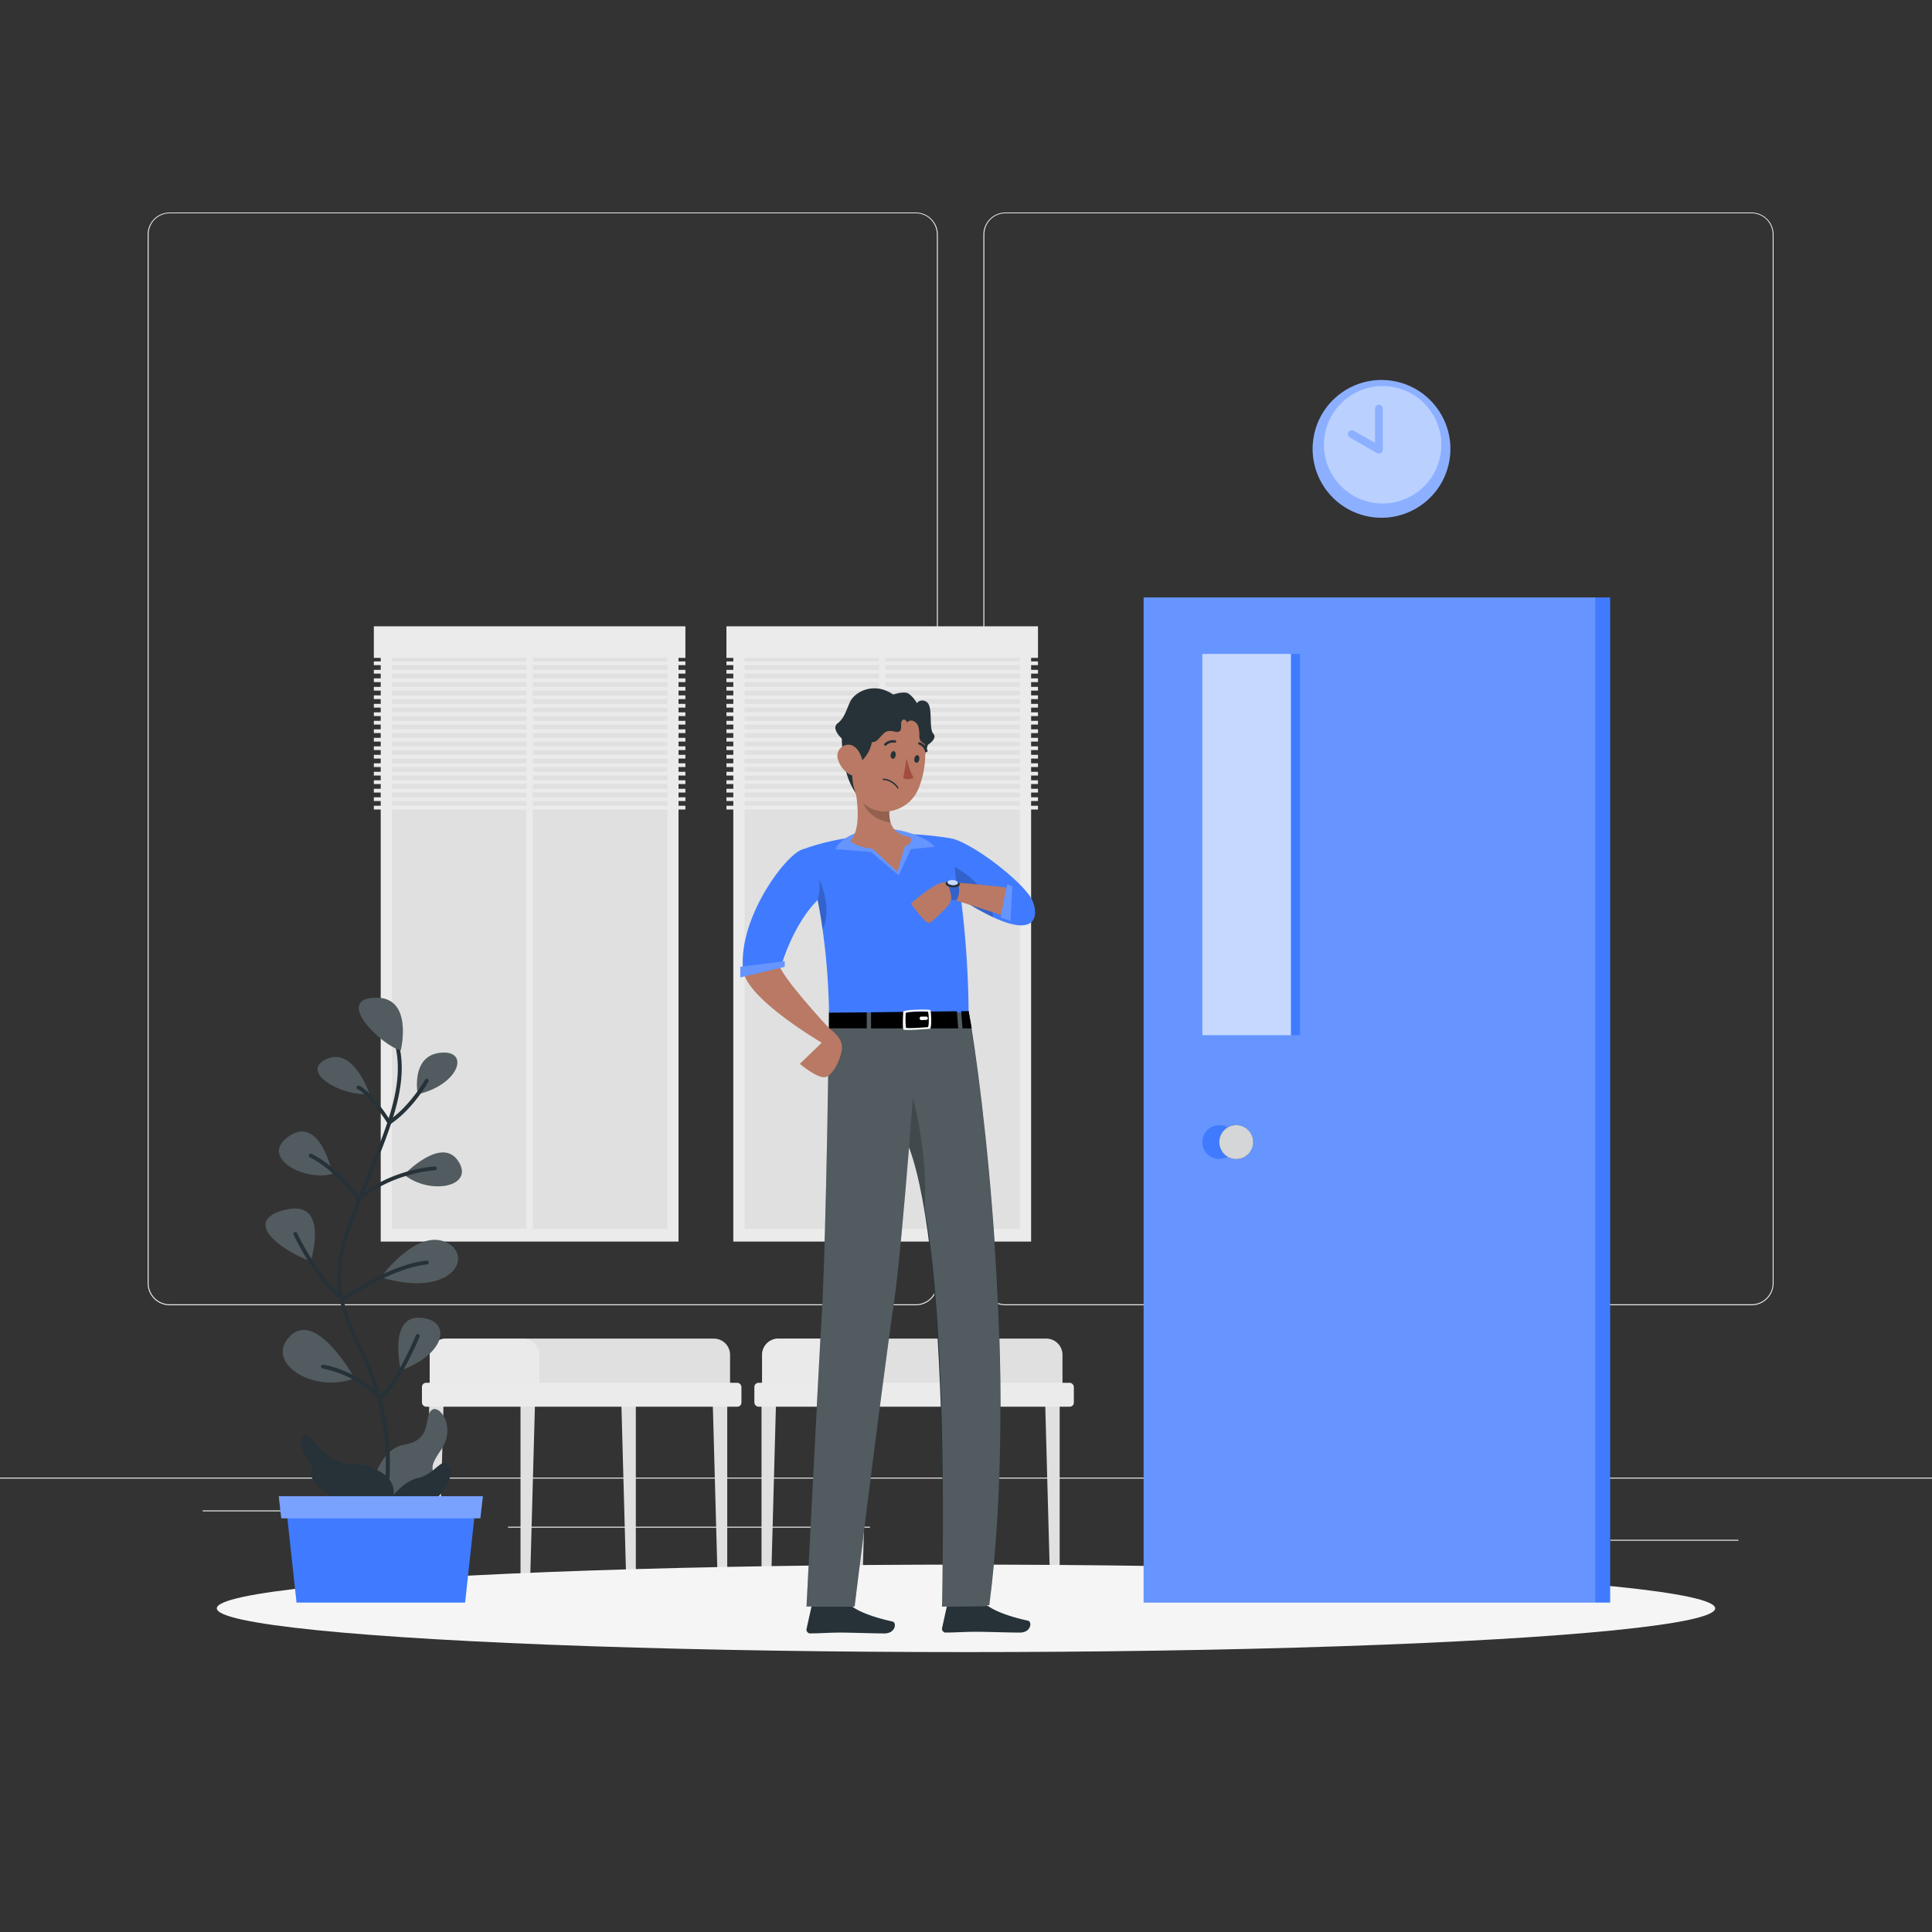<svg xmlns="http://www.w3.org/2000/svg" viewBox="0 0 500 500"><rect x="0" y="0" width="500" height="500" fill="#333333" stroke="none"/><g id="freepik--background-complete--inject-61"><rect y="382.4" width="500" height="0.25" style="fill:#ebebeb"></rect><rect x="416.78" y="398.49" width="33.12" height="0.25" style="fill:#ebebeb"></rect><rect x="322.53" y="401.21" width="8.69" height="0.25" style="fill:#ebebeb"></rect><rect x="396.59" y="389.21" width="19.19" height="0.25" style="fill:#ebebeb"></rect><rect x="52.46" y="390.89" width="43.19" height="0.25" style="fill:#ebebeb"></rect><rect x="104.56" y="390.89" width="6.33" height="0.25" style="fill:#ebebeb"></rect><rect x="131.47" y="395.11" width="93.68" height="0.25" style="fill:#ebebeb"></rect><path d="M237,337.8H43.91a5.71,5.71,0,0,1-5.7-5.71V60.66A5.71,5.71,0,0,1,43.91,55H237a5.71,5.71,0,0,1,5.71,5.71V332.09A5.71,5.71,0,0,1,237,337.8ZM43.91,55.2a5.46,5.46,0,0,0-5.45,5.46V332.09a5.46,5.46,0,0,0,5.45,5.46H237a5.47,5.47,0,0,0,5.46-5.46V60.66A5.47,5.47,0,0,0,237,55.2Z" style="fill:#ebebeb"></path><path d="M453.31,337.8H260.21a5.72,5.72,0,0,1-5.71-5.71V60.66A5.72,5.72,0,0,1,260.21,55h193.1A5.71,5.71,0,0,1,459,60.66V332.09A5.71,5.71,0,0,1,453.31,337.8ZM260.21,55.2a5.47,5.47,0,0,0-5.46,5.46V332.09a5.47,5.47,0,0,0,5.46,5.46h193.1a5.47,5.47,0,0,0,5.46-5.46V60.66a5.47,5.47,0,0,0-5.46-5.46Z" style="fill:#ebebeb"></path><rect x="98.53" y="164.35" width="77.07" height="156.97" style="fill:#ebebeb"></rect><rect x="61.84" y="207.2" width="150.45" height="71.26" transform="translate(379.9 105.77) rotate(90)" style="fill:#e0e0e0"></rect><rect x="136.25" y="166.77" width="1.64" height="152.92" style="fill:#ebebeb"></rect><rect x="96.75" y="162.09" width="80.63" height="8.17" style="fill:#ebebeb"></rect><rect x="96.75" y="171.17" width="80.63" height="0.97" style="fill:#ebebeb"></rect><rect x="96.75" y="173.36" width="80.63" height="0.97" style="fill:#ebebeb"></rect><rect x="96.75" y="175.56" width="80.63" height="0.97" style="fill:#ebebeb"></rect><rect x="96.75" y="177.76" width="80.63" height="0.97" style="fill:#ebebeb"></rect><rect x="96.75" y="179.96" width="80.63" height="0.97" style="fill:#ebebeb"></rect><rect x="96.75" y="182.16" width="80.63" height="0.97" style="fill:#ebebeb"></rect><rect x="96.75" y="184.35" width="80.63" height="0.97" style="fill:#ebebeb"></rect><rect x="96.75" y="186.55" width="80.63" height="0.97" style="fill:#ebebeb"></rect><rect x="96.75" y="188.75" width="80.63" height="0.97" style="fill:#ebebeb"></rect><rect x="96.75" y="190.95" width="80.63" height="0.97" style="fill:#ebebeb"></rect><rect x="96.75" y="193.15" width="80.63" height="0.97" style="fill:#ebebeb"></rect><rect x="96.75" y="195.35" width="80.63" height="0.97" style="fill:#ebebeb"></rect><rect x="96.75" y="197.54" width="80.63" height="0.97" style="fill:#ebebeb"></rect><rect x="96.75" y="199.74" width="80.63" height="0.97" style="fill:#ebebeb"></rect><rect x="96.75" y="201.94" width="80.63" height="0.97" style="fill:#ebebeb"></rect><rect x="96.75" y="204.14" width="80.63" height="0.97" style="fill:#ebebeb"></rect><rect x="96.75" y="206.34" width="80.63" height="0.97" style="fill:#ebebeb"></rect><rect x="96.75" y="208.53" width="80.63" height="0.97" style="fill:#ebebeb"></rect><rect x="189.78" y="164.35" width="77.07" height="156.97" style="fill:#ebebeb"></rect><rect x="153.09" y="207.2" width="150.45" height="71.26" transform="translate(471.15 14.52) rotate(90)" style="fill:#e0e0e0"></rect><rect x="227.5" y="166.77" width="1.64" height="152.92" style="fill:#ebebeb"></rect><rect x="188" y="162.09" width="80.63" height="8.17" style="fill:#ebebeb"></rect><rect x="188" y="171.17" width="80.63" height="0.97" style="fill:#ebebeb"></rect><rect x="188" y="173.36" width="80.63" height="0.97" style="fill:#ebebeb"></rect><rect x="188" y="175.56" width="80.63" height="0.97" style="fill:#ebebeb"></rect><rect x="188" y="177.76" width="80.63" height="0.97" style="fill:#ebebeb"></rect><rect x="188" y="179.96" width="80.63" height="0.97" style="fill:#ebebeb"></rect><rect x="188" y="182.16" width="80.63" height="0.97" style="fill:#ebebeb"></rect><rect x="188" y="184.35" width="80.63" height="0.97" style="fill:#ebebeb"></rect><rect x="188" y="186.55" width="80.63" height="0.97" style="fill:#ebebeb"></rect><rect x="188" y="188.75" width="80.63" height="0.97" style="fill:#ebebeb"></rect><rect x="188" y="190.95" width="80.63" height="0.97" style="fill:#ebebeb"></rect><rect x="188" y="193.15" width="80.63" height="0.97" style="fill:#ebebeb"></rect><rect x="188" y="195.35" width="80.63" height="0.97" style="fill:#ebebeb"></rect><rect x="188" y="197.54" width="80.63" height="0.97" style="fill:#ebebeb"></rect><rect x="188" y="199.74" width="80.63" height="0.97" style="fill:#ebebeb"></rect><rect x="188" y="201.94" width="80.63" height="0.97" style="fill:#ebebeb"></rect><rect x="188" y="204.14" width="80.63" height="0.97" style="fill:#ebebeb"></rect><rect x="188" y="206.34" width="80.63" height="0.97" style="fill:#ebebeb"></rect><rect x="188" y="208.53" width="80.63" height="0.97" style="fill:#ebebeb"></rect><path d="M201.43,346.43h69.34a4.2,4.2,0,0,1,4.2,4.2v7.9a0,0,0,0,1,0,0H197.23a0,0,0,0,1,0,0v-7.9A4.2,4.2,0,0,1,201.43,346.43Z" style="fill:#e0e0e0"></path><path d="M201.43,346.43h20a4.2,4.2,0,0,1,4.2,4.2v7.9a0,0,0,0,1,0,0H197.23a0,0,0,0,1,0,0v-7.9A4.2,4.2,0,0,1,201.43,346.43Z" style="fill:#f0f0f0;opacity:0.6"></path><polygon points="250.58 414.75 248.25 414.75 246.69 357.87 250.58 357.87 250.58 414.75" style="fill:#e0e0e0"></polygon><polygon points="199.42 414.75 197.08 414.75 197.08 357.87 200.97 357.87 199.42 414.75" style="fill:#e0e0e0"></polygon><polygon points="223.07 414.75 220.74 414.75 220.74 357.87 224.63 357.87 223.07 414.75" style="fill:#e0e0e0"></polygon><polygon points="274.24 414.75 271.9 414.75 270.35 357.87 274.24 357.87 274.24 414.75" style="fill:#e0e0e0"></polygon><rect x="195.23" y="357.87" width="82.68" height="6.18" rx="1.06" style="fill:#ebebeb"></rect><path d="M115.4,346.43h69.34a4.2,4.2,0,0,1,4.2,4.2v7.9a0,0,0,0,1,0,0H111.2a0,0,0,0,1,0,0v-7.9A4.2,4.2,0,0,1,115.4,346.43Z" style="fill:#e0e0e0"></path><path d="M115.4,346.43h20a4.2,4.2,0,0,1,4.2,4.2v7.9a0,0,0,0,1,0,0H111.2a0,0,0,0,1,0,0v-7.9A4.2,4.2,0,0,1,115.4,346.43Z" style="fill:#f0f0f0;opacity:0.6"></path><polygon points="164.55 414.75 162.22 414.75 160.66 357.87 164.55 357.87 164.55 414.75" style="fill:#e0e0e0"></polygon><polygon points="113.39 414.75 111.06 414.75 111.06 357.87 114.94 357.87 113.39 414.75" style="fill:#e0e0e0"></polygon><polygon points="137.04 414.75 134.71 414.75 134.71 357.87 138.6 357.87 137.04 414.75" style="fill:#e0e0e0"></polygon><polygon points="188.21 414.75 185.88 414.75 184.32 357.87 188.21 357.87 188.21 414.75" style="fill:#e0e0e0"></polygon><rect x="109.2" y="357.87" width="82.68" height="6.18" rx="1.06" style="fill:#ebebeb"></rect></g><g id="freepik--Shadow--inject-61"><ellipse id="freepik--path--inject-61" cx="250" cy="416.24" rx="193.89" ry="11.32" style="fill:#f5f5f5"></ellipse></g><g id="freepik--Clock--inject-61"><circle cx="357.54" cy="116.17" r="17.82" transform="translate(162.34 437.46) rotate(-76.72)" style="fill:#407BFF"></circle><circle cx="357.54" cy="116.17" r="15.15" transform="matrix(0.16, -0.99, 0.99, 0.16, 185.61, 450.49)" style="fill:#fff;opacity:0.4"></circle><path d="M356.83,117.36a1,1,0,0,1-.49-.13l-7-4a1,1,0,1,1,1-1.74l5.53,3.13v-8.88a1,1,0,1,1,2,0v10.59a1,1,0,0,1-.5.87A1,1,0,0,1,356.83,117.36Z" style="fill:#407BFF"></path><circle cx="357.54" cy="116.17" r="17.82" transform="translate(162.34 437.46) rotate(-76.72)" style="fill:#fff;opacity:0.4"></circle></g><g id="freepik--Plant--inject-61"><path d="M95.89,386.39s1.54-11.27,8.75-12.51,5-6.68,6.91-8.79,6.78,4.11,2.58,10.14-.77,4.14-2.58,9.75S95.23,395.74,95.89,386.39Z" style="fill:#263238"></path><path d="M95.89,386.39s1.54-11.27,8.75-12.51,5-6.68,6.91-8.79,6.78,4.11,2.58,10.14-.77,4.14-2.58,9.75S95.23,395.74,95.89,386.39Z" style="fill:#fff;opacity:0.2;isolation:isolate"></path><path d="M98.28,394.09l-.18,0a.51.51,0,0,1-.28-.65c0-.12,4.48-12,.18-30a77,77,0,0,0-5.59-15c-4.17-9-7.76-16.84-2.43-31.41,1.64-4.51,3.35-8.71,5-12.78,6.11-15,10.93-26.86,5.84-37.83a.52.52,0,0,1,.25-.67.5.5,0,0,1,.66.25c5.27,11.36.38,23.4-5.82,38.63-1.66,4.06-3.36,8.25-5,12.74-5.19,14.18-1.84,21.45,2.39,30.65A78.11,78.11,0,0,1,99,363.14c4.38,18.39-.17,30.51-.22,30.63A.51.51,0,0,1,98.28,394.09Z" style="fill:#263238"></path><path d="M100.35,391.46s4.66-7-2.07-10.64-8.07-.7-12.23-3.3-7.32-8.88-8-4.86,4.1,6.32,2.4,8.16S91.73,394.62,100.35,391.46Z" style="fill:#263238"></path><path d="M103.72,271.8s3.43-14.12-6.89-13.59S98.89,270.71,103.72,271.8Z" style="fill:#263238"></path><path d="M95.63,283.09s-4.07-12.26-11.16-9S88.37,283.9,95.63,283.09Z" style="fill:#263238"></path><path d="M108.11,283.18s-1.9-9.9,5.84-10.72S118.94,280.69,108.11,283.18Z" style="fill:#263238"></path><path d="M104.59,304s9.66-10.11,14-3.5S111.36,309.42,104.59,304Z" style="fill:#263238"></path><path d="M86.05,303.78S82.86,288.53,74.84,294,78.85,305.91,86.05,303.78Z" style="fill:#263238"></path><path d="M80.42,326.43s5-16.06-6.43-13.38S72,323.31,80.42,326.43Z" style="fill:#263238"></path><path d="M98.56,330.57s8.81-12.25,16.55-9.21S117.67,336.29,98.56,330.57Z" style="fill:#263238"></path><path d="M91.76,356.69S82,338.94,75.11,345.74,81.05,360.85,91.76,356.69Z" style="fill:#263238"></path><path d="M103.72,354.65s-3.33-14.12,5-13.62S115.54,350.43,103.72,354.65Z" style="fill:#263238"></path><g style="opacity:0.2;isolation:isolate"><path d="M103.72,271.8s3.43-14.12-6.89-13.59S98.89,270.71,103.72,271.8Z" style="fill:#fff"></path><path d="M95.63,283.09s-4.07-12.26-11.16-9S88.37,283.9,95.63,283.09Z" style="fill:#fff"></path><path d="M108.11,283.18s-1.9-9.9,5.84-10.72S118.94,280.69,108.11,283.18Z" style="fill:#fff"></path><path d="M104.59,304s9.66-10.11,14-3.5S111.36,309.42,104.59,304Z" style="fill:#fff"></path><path d="M86.05,303.78S82.86,288.53,74.84,294,78.85,305.91,86.05,303.78Z" style="fill:#fff"></path><path d="M80.42,326.43s5-16.06-6.43-13.38S72,323.31,80.42,326.43Z" style="fill:#fff"></path><path d="M98.56,330.57s8.81-12.25,16.55-9.21S117.67,336.29,98.56,330.57Z" style="fill:#fff"></path><path d="M91.76,356.69S82,338.94,75.11,345.74,81.05,360.85,91.76,356.69Z" style="fill:#fff"></path><path d="M103.72,354.65s-3.33-14.12,5-13.62S115.54,350.43,103.72,354.65Z" style="fill:#fff"></path></g><path d="M100.74,291h-.1a.52.52,0,0,1-.32-.22c0-.08-4.59-7.31-7.7-8.86a.5.5,0,1,1,.44-.89c2.93,1.45,6.76,7.13,7.83,8.78,5.39-3.82,9.07-10.29,9.11-10.36a.49.49,0,0,1,.68-.19.51.51,0,0,1,.19.68c-.16.29-4,7.09-9.85,11A.54.54,0,0,1,100.74,291Z" style="fill:#263238"></path><path d="M92.84,310.88h-.06a.5.5,0,0,1-.35-.21c-.05-.08-5.63-7.92-12.23-11.13a.5.5,0,1,1,.44-.9c6,2.91,11,9.25,12.28,11,8.37-7.14,19.45-7.75,19.56-7.76a.48.48,0,0,1,.52.48.49.49,0,0,1-.47.52c-.11,0-11.22.62-19.36,7.87A.5.5,0,0,1,92.84,310.88Z" style="fill:#263238"></path><path d="M88.86,336.62a.46.46,0,0,1-.28-.08c-6.61-4.48-12.36-16.48-12.6-17a.5.5,0,0,1,.24-.67.51.51,0,0,1,.67.24c0,.12,5.7,11.91,12,16.4,1.94-1.31,12.81-8.4,21.52-9.27a.5.5,0,1,1,.1,1c-9.14.92-21.22,9.21-21.34,9.3A.54.54,0,0,1,88.86,336.62Z" style="fill:#263238"></path><path d="M98.28,362.15a.52.52,0,0,1-.38-.17,27.42,27.42,0,0,0-14.39-7.8.5.5,0,1,1,.21-1A28.56,28.56,0,0,1,98.35,361c4.26-3.36,9.25-15.31,9.3-15.44a.5.5,0,0,1,.93.39c-.22.53-5.45,13-10,16.14A.51.51,0,0,1,98.28,362.15Z" style="fill:#263238"></path><path d="M99.63,389.78s4-6.36,8.51-7.26,6.46-6.11,8.13-3S113.34,393,99.63,389.78Z" style="fill:#263238"></path><polygon points="120.37 414.75 76.74 414.75 73.82 387.83 123.29 387.83 120.37 414.75" style="fill:#407BFF"></polygon><polygon points="124.31 392.93 72.8 392.93 72.14 387.23 124.97 387.23 124.31 392.93" style="fill:#407BFF"></polygon><polygon points="124.31 392.93 72.8 392.93 72.14 387.23 124.97 387.23 124.31 392.93" style="fill:#fff;opacity:0.3"></polygon></g><g id="freepik--Door--inject-61"><rect x="295.97" y="154.62" width="120.74" height="260.13" style="fill:#407BFF"></rect><rect x="295.97" y="154.62" width="116.89" height="260.13" style="fill:#fff;opacity:0.2"></rect><rect x="311.16" y="169.23" width="25.28" height="98.69" style="fill:#407BFF"></rect><rect x="311.16" y="169.23" width="22.94" height="98.69" style="fill:#fff;opacity:0.7"></rect><path d="M319.94,295.57a4.39,4.39,0,1,1-4.39-4.39A4.38,4.38,0,0,1,319.94,295.57Z" style="fill:#407BFF"></path><circle cx="319.94" cy="295.57" r="4.39" style="fill:#263238"></circle><circle cx="319.94" cy="295.57" r="4.39" style="fill:#fff;opacity:0.8"></circle></g><g id="freepik--Character--inject-61"><g id="freepik--group--inject-61"><path d="M257,237.37a75.09,75.09,0,0,1-9.09-5.19l-.87-7.85-.81-7.36c5.83,1.38,18.81,11.52,20.91,16C268.66,236.18,268.9,242.9,257,237.37Z" style="fill:#407BFF"></path><path d="M218.93,415h-8.27a.59.59,0,0,0-.58.47l-1.34,6.06a1,1,0,0,0,.78,1.19l.22,0c2.67,0,4.62-.21,8-.21,2.07,0,8.32.22,11.17.22s3.23-2.82,2.07-3.08c-5.25-1.15-9.2-2.73-10.88-4.24A1.66,1.66,0,0,0,218.93,415Z" style="fill:#263238"></path><path d="M254,414.78h-8.27a.6.6,0,0,0-.58.47l-1.34,6.06a1,1,0,0,0,.77,1.19.82.82,0,0,0,.22,0c2.68,0,4.63-.2,8-.2,2.07,0,8.31.21,11.17.21s3.23-2.82,2.06-3.08c-5.25-1.14-9.2-2.73-10.88-4.24A1.65,1.65,0,0,0,254,414.78Z" style="fill:#263238"></path><path d="M214.55,261.68h36.13c3.44,18.76,13.06,94.59,5.35,153.75l-12.24.38s2.27-89.87-8.53-118.9c-1.25,15.54-2.72,32.07-4,40.87-3.15,21.65-10.09,78-10.09,78H208.72s2.76-54.36,3.94-75.64C213.94,317.07,214.5,266.42,214.55,261.68Z" style="fill:#263238"></path><path d="M208.72,415.81h12.45s6.94-56.39,10.09-78c1.28-8.79,2.75-25.32,4-40.86a97.49,97.49,0,0,1,4,15.63c6.45,34.83,4.49,103.27,4.49,103.27l12.23-.16c7.72-59.16-1.9-135.35-5.34-153.54H214.55c-.05,4.33-.6,55.18-1.89,78.28C211.48,361.67,208.72,415.81,208.72,415.81Z" style="fill:#fff;opacity:0.2;isolation:isolate"></path><path d="M235.26,296.91a97.49,97.49,0,0,1,4,15.63c1-13.82-3-28.49-3-28.49Z" style="opacity:0.2;isolation:isolate"></path><path d="M250.68,262.11H214.55a175.76,175.76,0,0,0-1.66-21.58c-.55-3.91-1.29-8-2.27-12a74.58,74.58,0,0,0-2.69-8.76s16-6.55,38.31-2.78A252.47,252.47,0,0,1,250.68,262.11Z" style="fill:#407BFF"></path><polygon points="225.43 266.14 247.98 266.15 247.64 261.71 225.43 261.98 225.43 266.14"></polygon><polygon points="249.1 266.15 251.48 266.15 250.68 261.68 248.75 261.7 249.1 266.15"></polygon><polygon points="224.31 262 214.55 262.11 214.55 266.14 224.31 266.14 224.31 262"></polygon><path d="M240.76,261.41c-.28-.25-6.52-.16-7,.4,0,0-.24,4.24.05,4.61s6.27-.15,6.83-.17S241,261.66,240.76,261.41Zm-.69,4.43c-.47,0-5.37.44-5.61.13a20.26,20.26,0,0,1-.05-3.79c.38-.45,5.51-.53,5.74-.32S240.53,265.82,240.07,265.84Z" style="fill:#fff"></path><path d="M239.67,263.09l-1.23,0a.45.45,0,0,0-.44.43v0a.45.45,0,0,0,.47.48l1.23-.05a.45.45,0,0,0,.43-.5A.46.46,0,0,0,239.67,263.09Z" style="fill:#fff"></path><path d="M212.89,240.53c-.55-3.91-1.29-8-2.27-12a6.15,6.15,0,0,1,1.45-.79S215.55,234.9,212.89,240.53Z" style="opacity:0.2;isolation:isolate"></path><path d="M207.93,219.75c-7.37,3.5-17.42,25-15.37,32.28s20.1,17.82,20.1,17.82L207,275.33s4.57,3.88,6.63,3.43,4.42-5.48,4.27-8-3.3-4.62-3.3-4.62-12.82-13.7-13.08-16.87c-.63-7.63,9.33-20,9.33-20Z" style="fill:#b97964"></path><path d="M207.93,219.75c-4.17.82-16.82,17.44-15.64,31l10.1-1.45s3-10.21,9.21-16.39c0,0,1.41-3.75-.39-9.81C210.54,220.82,207.93,219.75,207.93,219.75Z" style="fill:#407BFF"></path><polygon points="191.59 250.21 203.07 248.75 203.07 250.21 191.59 252.95 191.59 250.21" style="fill:#407BFF"></polygon><polygon points="191.59 250.21 203.07 248.75 203.07 250.21 191.59 252.95 191.59 250.21" style="fill:#fff;opacity:0.2;isolation:isolate"></polygon><path d="M257,237.37a75.09,75.09,0,0,1-9.09-5.19l-.87-7.85C249.13,225.47,256.83,230.2,257,237.37Z" style="opacity:0.2;isolation:isolate"></path><path d="M260.18,229.66s-13.76-1.66-16.26-1.25-7.92,5.18-8.13,5.35,3.8,5.3,4.65,5.12,5.26-4.69,5.38-5.12.36-1.14.36-1.14l13.1,4.22S262.2,232.51,260.18,229.66Z" style="fill:#b97964"></path><path d="M244.93,228.41a8.43,8.43,0,0,1,1.28,4.54l1.39,0a5.53,5.53,0,0,0,.31-4.41Z" style="fill:#407BFF"></path><path d="M244.93,228.41a8.43,8.43,0,0,1,1.28,4.54l1.39,0a5.53,5.53,0,0,0,.31-4.41Z" style="opacity:0.2;isolation:isolate"></path><path d="M248.38,228.87c0,.51-.9.85-1.91.77s-1.81-.55-1.77-1,.89-.85,1.91-.77S248.42,228.37,248.38,228.87Z" style="fill:#263238"></path><path d="M247.91,228.51c0,.37-.65.63-1.4.57s-1.33-.41-1.3-.78.66-.62,1.4-.56S247.94,228.14,247.91,228.51Z" style="fill:#407BFF"></path><path d="M247.91,228.51c0,.37-.65.63-1.4.57s-1.33-.41-1.3-.78.66-.62,1.4-.56S247.94,228.14,247.91,228.51Z" style="fill:#fff;opacity:0.7;isolation:isolate"></path><polygon points="258.95 237.41 260.62 228.84 261.98 229.36 261.51 238.38 258.95 237.41" style="fill:#407BFF"></polygon><polygon points="258.95 237.41 260.62 228.84 261.98 229.36 261.51 238.38 258.95 237.41" style="fill:#fff;opacity:0.2;isolation:isolate"></polygon><path d="M216.19,219.75s1.5-3.81,8.69-5.06,15.08,2.05,17,4.45l-6.17.61-3.13,6.81-7.11-6.07Z" style="fill:#407BFF"></path><path d="M216.19,219.75s1.5-3.81,8.69-5.06,15.08,2.05,17,4.45l-6.17.61-3.13,6.81-7.11-6.07Z" style="fill:#fff;opacity:0.2;isolation:isolate"></path><path d="M220.07,217.65c1.38,1.25,3.6,1.79,5.72,2l6.46,6,1.89-6.56s2.45-.87,1.38-2.46c-3-.49-4.43-1.89-5-3.67a8.53,8.53,0,0,1-.3-3.41,15.87,15.87,0,0,1,.25-1.91l-10.05-7.44C221.71,205.05,223.32,214.09,220.07,217.65Z" style="fill:#b97964"></path><path d="M222.71,204.87c.4,6,5.35,7.69,7.78,8a8.53,8.53,0,0,1-.3-3.41Z" style="opacity:0.2;isolation:isolate"></path><path d="M240.32,187.48s1.15,7.72-3.83,11.33-5-13.86-5-13.86Z" style="fill:#263238"></path><path d="M222,206.27a8.51,8.51,0,0,0,9.77,3.3,9.53,9.53,0,0,0,5.42-4.41q.24-.43.45-.9c2.45-5.74,3.23-15.77-2.83-19.52a9.23,9.23,0,0,0-12.72,2.89,9,9,0,0,0-1.38,4.06C220,198.39,219.25,202.3,222,206.27Z" style="fill:#b97964"></path><path d="M230.52,195.27c-.13.53.11,1,.47,1.09s.72-.33.81-.87-.12-1-.47-1.09S230.62,194.73,230.52,195.27Z" style="fill:#263238"></path><path d="M236.64,196.32c-.13.53.12,1,.47,1.08s.72-.33.81-.87-.12-1-.47-1.09S236.73,195.8,236.64,196.32Z" style="fill:#263238"></path><path d="M234.65,196.25a19.37,19.37,0,0,0,1.79,5.07,3.18,3.18,0,0,1-2.68.05Z" style="fill:#a24e3f"></path><path d="M229,193a.36.36,0,0,0,.33-.07,2.55,2.55,0,0,1,2.21-.72.32.32,0,0,0,.39-.24.31.31,0,0,0-.23-.38h0a3.18,3.18,0,0,0-2.8.86.33.33,0,0,0,0,.46h0A.38.38,0,0,0,229,193Z" style="fill:#263238"></path><path d="M228.6,201.5h0a5,5,0,0,1,3.92,2.34.18.18,0,0,1-.07.23.15.15,0,0,1-.22-.06h0a4.73,4.73,0,0,0-3.65-2.15.17.17,0,0,1-.16-.17v0a.17.17,0,0,1,.17-.16Z" style="fill:#263238"></path><path d="M239.63,194.66a.28.28,0,0,0,.18,0,.33.33,0,0,0,.23-.39h0a3.18,3.18,0,0,0-2-2.18.32.32,0,0,0-.4.22h0a.33.33,0,0,0,.22.4h0a2.58,2.58,0,0,1,1.54,1.75A.35.35,0,0,0,239.63,194.66Z" style="fill:#263238"></path><path d="M230.66,180.92c-.8-.11-1.6-.2-2.4-.24a12,12,0,0,0-6.72,1.34c-4.63,2.75-3.83,9.78-3.23,14.34.79,6.06,3.17,8.8,3.17,8.8-1.44-2.89-1-8.52-.07-8.66s.87.94.87.94c2.09-1.3,4-5,3.32-7.58-.5-2,1.73-3.46,3.6-2.53l.57.28.89.41Z" style="fill:#263238"></path><path d="M216.91,196.65a6.39,6.39,0,0,0,3.08,3.81c2,1.07,3.46-.59,3.33-2.72-.14-1.89-1.31-4.78-3.51-5A2.87,2.87,0,0,0,216.91,196.65Z" style="fill:#b97964"></path><path d="M233.34,186.68c-.44.77.66,3.25-1.83,2.66s-2.66.46-4.42,2.17-5.34-.89-5.34-.89l-3.9.51s-2.86-2.56-1.07-3.94,2.18-3.34,3.27-5.65,5.95-5.31,11.1-1.8c0,0,2.74-.94,3.95-.26a7.32,7.32,0,0,1,2.17,2.49,1.84,1.84,0,0,1,2.78-.09c1.4,1.46.29,6.68,1.49,8s-1.49,2.93-1.49,2.93-2.11-.5-2.11-2.05c0-2.74-.4-3.72-1.74-4.22a1.25,1.25,0,0,0-1.4.43S234,185.46,233.34,186.68Z" style="fill:#263238"></path></g></g></svg>